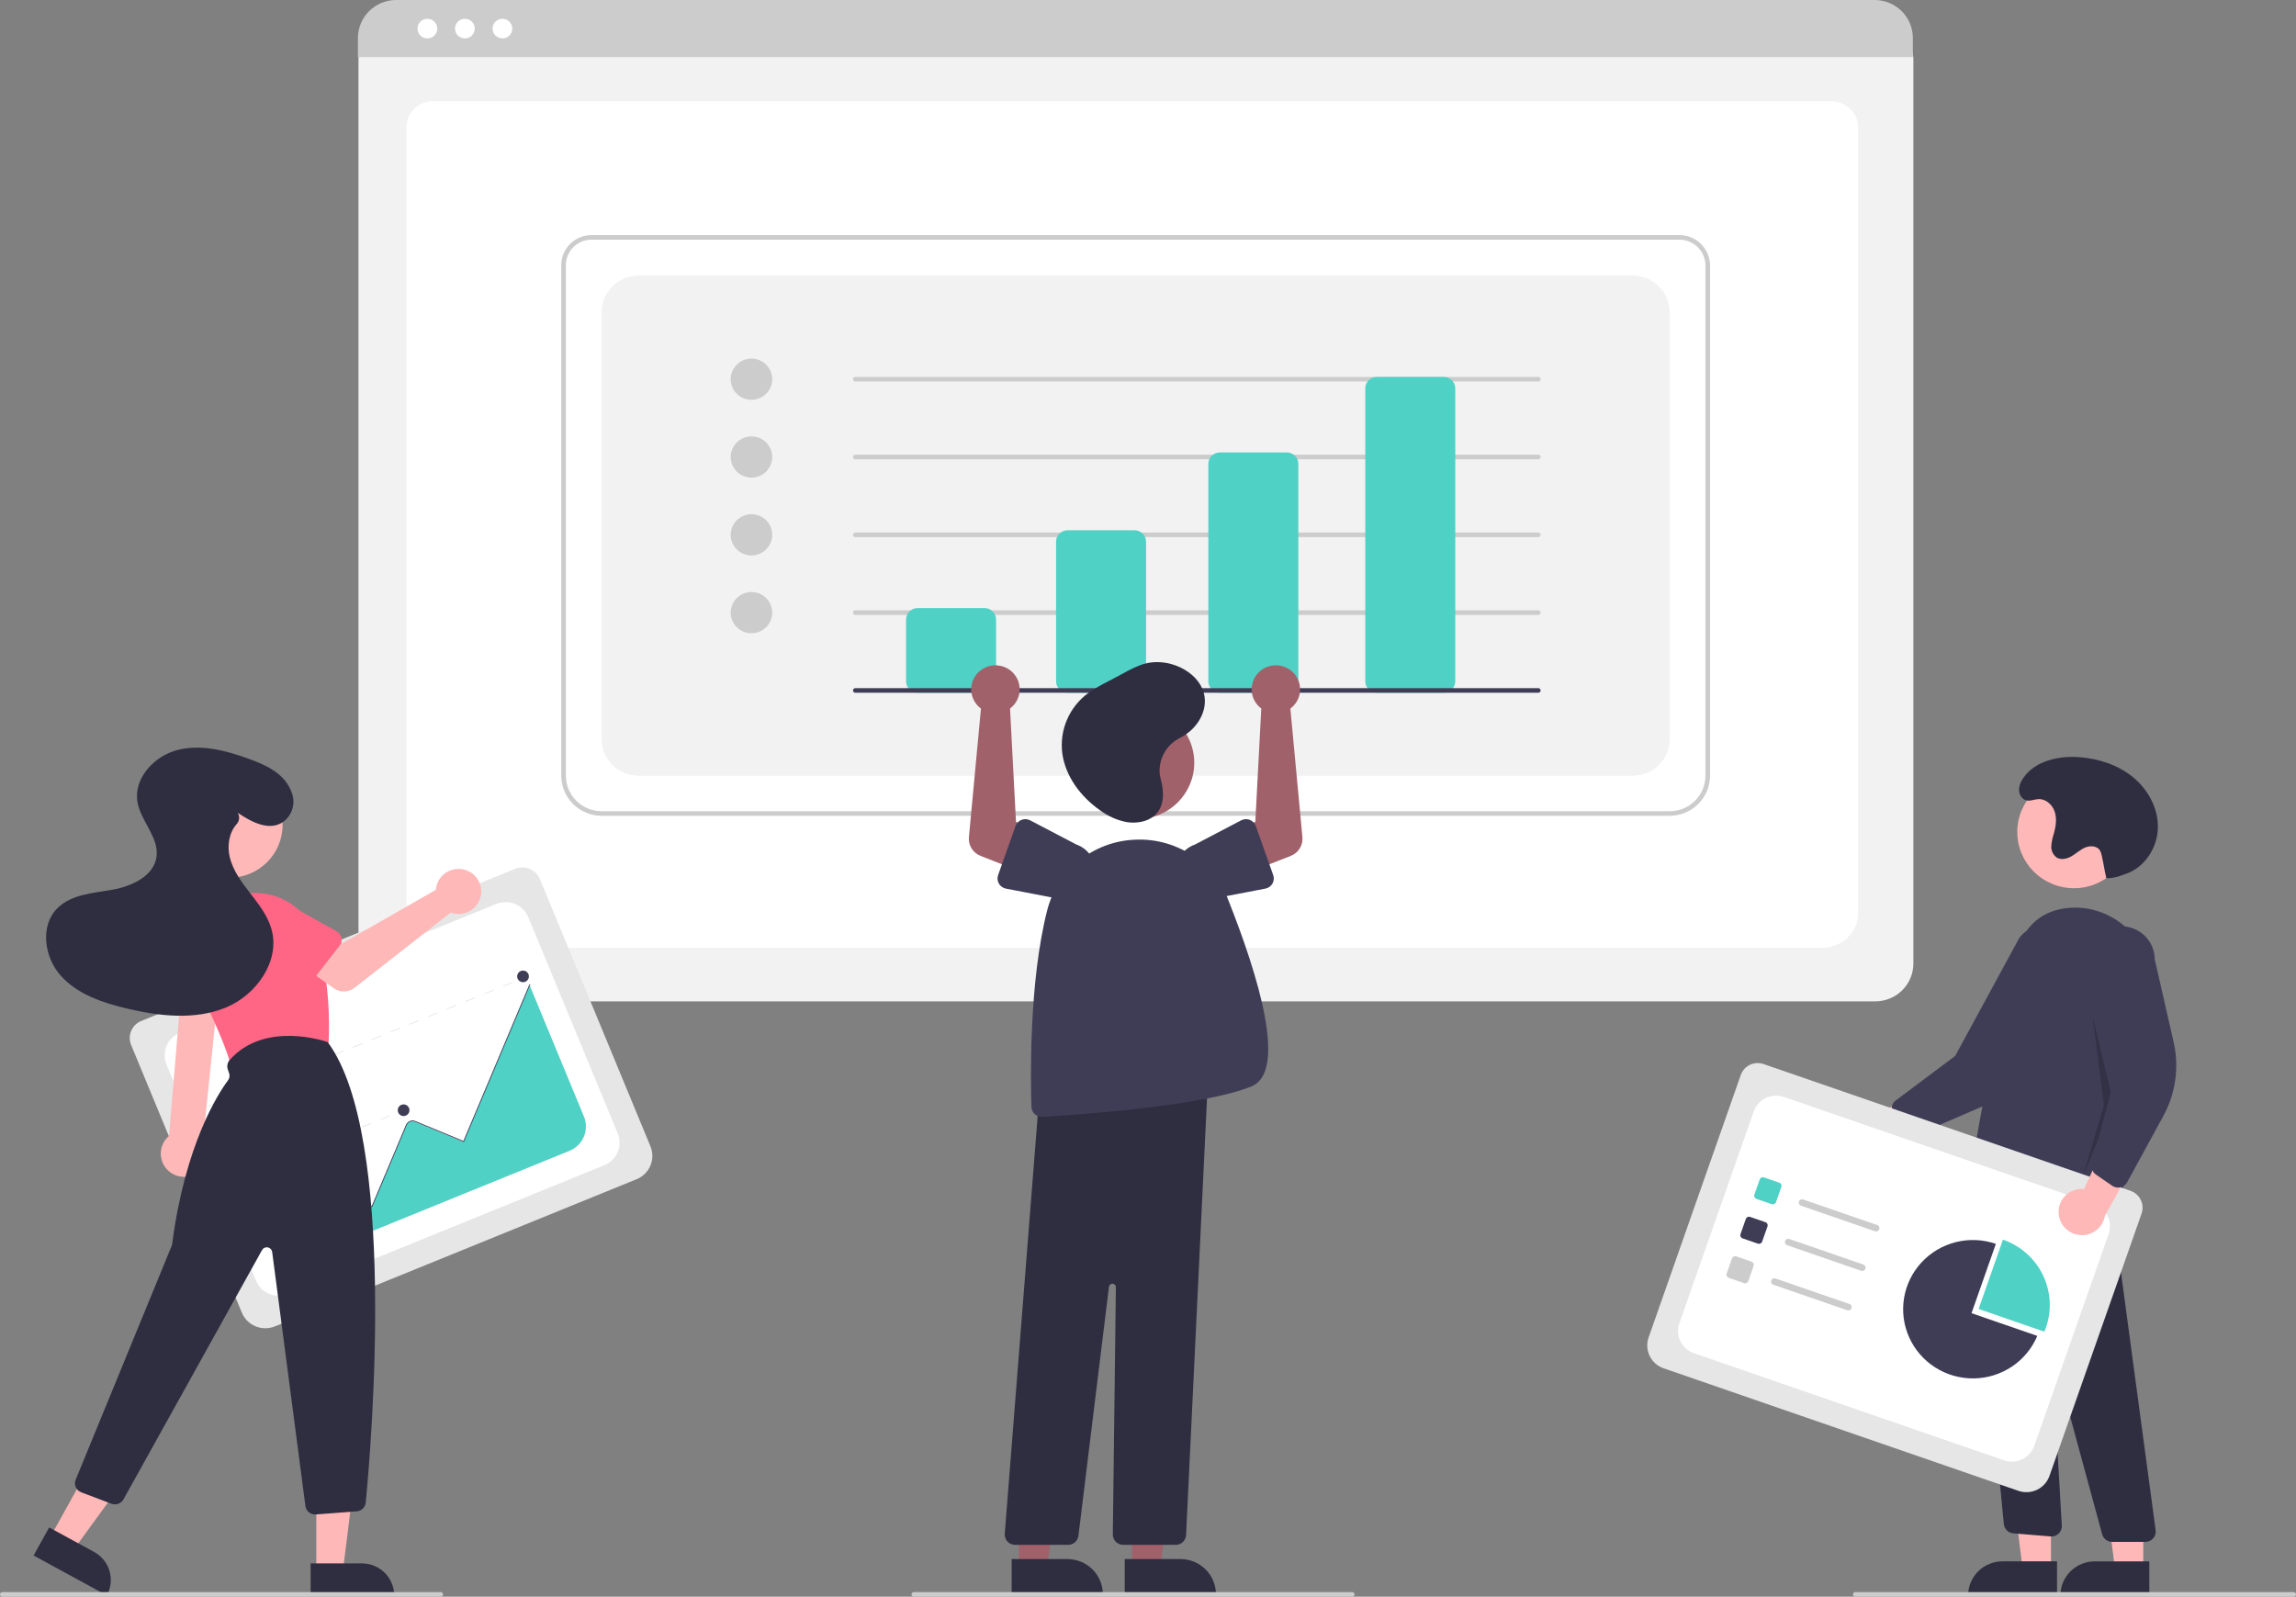 <svg width="463" height="322" viewBox="0 0 463 322" fill="none" xmlns="http://www.w3.org/2000/svg">
<rect x="0" y="0" width="463" height="322" fill="#808080" stroke="none"/>
<g clip-path="url(#clip0_5_93)">
<path d="M378.166 201.941H79.966C77.931 201.939 75.979 201.136 74.54 199.708C73.1 198.28 72.291 196.345 72.288 194.326V11.951C72.29 10.472 72.883 9.054 73.938 8.008C74.992 6.962 76.422 6.373 77.913 6.372H380.121C381.638 6.373 383.093 6.972 384.166 8.036C385.238 9.1 385.842 10.543 385.844 12.047V194.326C385.841 196.345 385.032 198.28 383.592 199.708C382.153 201.136 380.201 201.939 378.166 201.941Z" fill="#F2F2F2"/>
<path d="M367.288 191.157H89.374C85.3 191.157 81.985 188.078 81.985 184.294V25.48C81.985 22.674 84.441 20.391 87.46 20.391H369.11C372.179 20.391 374.676 22.712 374.676 25.564V184.294C374.676 188.078 371.361 191.157 367.288 191.157Z" fill="white"/>
<path d="M385.737 11.515H72.181V7.638C72.184 5.613 72.997 3.671 74.441 2.239C75.886 0.807 77.844 0.002 79.887 0H378.031C380.073 0.002 382.032 0.807 383.476 2.239C384.921 3.671 385.734 5.613 385.737 7.638V11.515Z" fill="#CCCCCC"/>
<path d="M86.185 7.746C87.286 7.746 88.178 6.861 88.178 5.769C88.178 4.677 87.286 3.792 86.185 3.792C85.084 3.792 84.192 4.677 84.192 5.769C84.192 6.861 85.084 7.746 86.185 7.746Z" fill="white"/>
<path d="M93.751 7.746C94.851 7.746 95.744 6.861 95.744 5.769C95.744 4.677 94.851 3.792 93.751 3.792C92.65 3.792 91.757 4.677 91.757 5.769C91.757 6.861 92.65 7.746 93.751 7.746Z" fill="white"/>
<path d="M101.316 7.746C102.417 7.746 103.309 6.861 103.309 5.769C103.309 4.677 102.417 3.792 101.316 3.792C100.215 3.792 99.323 4.677 99.323 5.769C99.323 6.861 100.215 7.746 101.316 7.746Z" fill="white"/>
<path d="M336.698 164.521H121.327C119.168 164.518 117.098 163.667 115.571 162.153C114.045 160.638 113.186 158.585 113.183 156.444V53.452C113.185 51.851 113.827 50.315 114.969 49.183C116.111 48.05 117.659 47.413 119.274 47.411H338.653C340.294 47.413 341.867 48.06 343.027 49.211C344.187 50.362 344.839 51.922 344.841 53.549V156.444C344.838 158.585 343.98 160.638 342.453 162.153C340.926 163.667 338.857 164.518 336.698 164.521ZM119.274 48.334C117.906 48.336 116.594 48.876 115.627 49.835C114.66 50.795 114.116 52.095 114.114 53.452V156.444C114.116 158.341 114.877 160.159 116.229 161.5C117.581 162.841 119.414 163.596 121.327 163.598H336.698C338.61 163.596 340.443 162.841 341.795 161.5C343.147 160.159 343.908 158.341 343.91 156.444V53.549C343.909 52.166 343.354 50.841 342.369 49.863C341.383 48.886 340.047 48.336 338.653 48.334H119.274Z" fill="#CCCCCC"/>
<path d="M128.772 156.444H329.252C331.227 156.444 333.121 155.666 334.517 154.281C335.913 152.896 336.698 151.018 336.698 149.06V62.962C336.698 61.004 335.913 59.126 334.517 57.741C333.121 56.356 331.227 55.578 329.252 55.578H128.772C126.797 55.578 124.904 56.356 123.507 57.741C122.111 59.126 121.327 61.004 121.327 62.962V149.06C121.327 151.018 122.111 152.896 123.507 154.281C124.904 155.666 126.797 156.444 128.772 156.444Z" fill="#F2F2F2"/>
<path d="M151.535 80.627C153.848 80.627 155.723 78.767 155.723 76.473C155.723 74.179 153.848 72.319 151.535 72.319C149.222 72.319 147.347 74.179 147.347 76.473C147.347 78.767 149.222 80.627 151.535 80.627Z" fill="#CCCCCC"/>
<path d="M151.535 96.319C153.848 96.319 155.723 94.459 155.723 92.165C155.723 89.871 153.848 88.011 151.535 88.011C149.222 88.011 147.347 89.871 147.347 92.165C147.347 94.459 149.222 96.319 151.535 96.319Z" fill="#CCCCCC"/>
<path d="M151.535 112.011C153.848 112.011 155.723 110.151 155.723 107.857C155.723 105.563 153.848 103.703 151.535 103.703C149.222 103.703 147.347 105.563 147.347 107.857C147.347 110.151 149.222 112.011 151.535 112.011Z" fill="#CCCCCC"/>
<path d="M151.535 127.703C153.848 127.703 155.723 125.843 155.723 123.549C155.723 121.255 153.848 119.395 151.535 119.395C149.222 119.395 147.347 121.255 147.347 123.549C147.347 125.843 149.222 127.703 151.535 127.703Z" fill="#CCCCCC"/>
<path d="M310.212 76.935H172.475C172.352 76.935 172.233 76.886 172.146 76.799C172.059 76.713 172.01 76.596 172.01 76.473C172.01 76.351 172.059 76.233 172.146 76.147C172.233 76.06 172.352 76.012 172.475 76.012H310.212C310.335 76.012 310.453 76.06 310.541 76.147C310.628 76.233 310.677 76.351 310.677 76.473C310.677 76.596 310.628 76.713 310.541 76.799C310.453 76.886 310.335 76.935 310.212 76.935Z" fill="#CCCCCC"/>
<path d="M310.212 92.627H172.475C172.352 92.627 172.233 92.578 172.146 92.492C172.059 92.405 172.01 92.287 172.01 92.165C172.01 92.043 172.059 91.925 172.146 91.839C172.233 91.752 172.352 91.704 172.475 91.704H310.212C310.335 91.704 310.453 91.752 310.541 91.839C310.628 91.925 310.677 92.043 310.677 92.165C310.677 92.287 310.628 92.405 310.541 92.492C310.453 92.578 310.335 92.627 310.212 92.627Z" fill="#CCCCCC"/>
<path d="M310.212 108.319H172.475C172.352 108.319 172.233 108.27 172.146 108.183C172.059 108.097 172.01 107.98 172.01 107.857C172.01 107.735 172.059 107.617 172.146 107.531C172.233 107.444 172.352 107.396 172.475 107.396H310.212C310.335 107.396 310.453 107.444 310.541 107.531C310.628 107.617 310.677 107.735 310.677 107.857C310.677 107.98 310.628 108.097 310.541 108.183C310.453 108.27 310.335 108.319 310.212 108.319Z" fill="#CCCCCC"/>
<path d="M310.212 124.011H172.475C172.352 124.011 172.233 123.962 172.146 123.875C172.059 123.789 172.01 123.671 172.01 123.549C172.01 123.427 172.059 123.309 172.146 123.223C172.233 123.136 172.352 123.088 172.475 123.088H310.212C310.335 123.088 310.453 123.136 310.541 123.223C310.628 123.309 310.677 123.427 310.677 123.549C310.677 123.671 310.628 123.789 310.541 123.875C310.453 123.962 310.335 124.011 310.212 124.011Z" fill="#CCCCCC"/>
<path d="M198.533 139.703H185.039C184.422 139.702 183.831 139.459 183.394 139.026C182.958 138.593 182.713 138.007 182.712 137.395V124.934C182.713 124.322 182.958 123.735 183.394 123.303C183.831 122.87 184.422 122.627 185.039 122.626H198.533C199.15 122.627 199.741 122.87 200.178 123.303C200.614 123.735 200.859 124.322 200.86 124.934V137.395C200.859 138.007 200.614 138.593 200.178 139.026C199.741 139.459 199.15 139.702 198.533 139.703Z" fill="#4FD1C5"/>
<path d="M228.779 139.703H215.285C214.668 139.702 214.077 139.459 213.641 139.026C213.204 138.593 212.959 138.007 212.958 137.395V109.242C212.959 108.63 213.204 108.043 213.641 107.611C214.077 107.178 214.668 106.935 215.285 106.934H228.779C229.396 106.935 229.988 107.178 230.424 107.611C230.86 108.043 231.105 108.63 231.106 109.242V137.395C231.105 138.007 230.86 138.593 230.424 139.026C229.988 139.459 229.396 139.702 228.779 139.703Z" fill="#4FD1C5"/>
<path d="M259.491 139.703H245.997C245.38 139.702 244.788 139.459 244.352 139.026C243.916 138.593 243.671 138.007 243.67 137.395V93.55C243.671 92.938 243.916 92.351 244.352 91.919C244.788 91.486 245.38 91.243 245.997 91.242H259.491C260.108 91.243 260.699 91.486 261.135 91.919C261.572 92.351 261.817 92.938 261.818 93.55V137.395C261.817 138.007 261.572 138.593 261.135 139.026C260.699 139.459 260.108 139.702 259.491 139.703Z" fill="#4FD1C5"/>
<path d="M291.133 139.703H277.639C277.022 139.702 276.431 139.459 275.994 139.026C275.558 138.593 275.313 138.007 275.312 137.395V78.319C275.313 77.707 275.558 77.121 275.994 76.688C276.431 76.256 277.022 76.012 277.639 76.012H291.133C291.75 76.012 292.341 76.256 292.778 76.688C293.214 77.121 293.459 77.707 293.46 78.319V137.395C293.459 138.007 293.214 138.593 292.778 139.026C292.341 139.459 291.75 139.702 291.133 139.703Z" fill="#4FD1C5"/>
<path d="M310.212 139.703H172.475C172.352 139.703 172.233 139.654 172.146 139.567C172.059 139.481 172.01 139.363 172.01 139.241C172.01 139.119 172.059 139.001 172.146 138.915C172.233 138.828 172.352 138.78 172.475 138.78H310.212C310.335 138.78 310.453 138.828 310.541 138.915C310.628 139.001 310.677 139.119 310.677 139.241C310.677 139.363 310.628 139.481 310.541 139.567C310.453 139.654 310.335 139.703 310.212 139.703Z" fill="#3F3D56"/>
<path d="M370.726 225.8C371.103 225.234 371.601 224.756 372.184 224.402C372.767 224.047 373.422 223.823 374.101 223.747C374.781 223.67 375.469 223.742 376.118 223.958C376.767 224.173 377.36 224.528 377.855 224.995L392.632 217.431L391.713 225.953L377.822 231.829C376.975 232.603 375.871 233.042 374.719 233.062C373.567 233.083 372.448 232.684 371.574 231.94C370.699 231.197 370.13 230.162 369.974 229.03C369.817 227.898 370.085 226.749 370.726 225.8Z" fill="#FFB8B8"/>
<path d="M383.44 228.978C383.105 228.717 382.858 228.361 382.731 227.957L381.556 224.191C381.43 223.783 381.433 223.347 381.565 222.941C381.697 222.534 381.952 222.178 382.295 221.92L394.271 212.948L407.242 189.081C407.785 188.387 408.461 187.806 409.231 187.371C410.001 186.936 410.849 186.656 411.728 186.546C412.607 186.436 413.499 186.499 414.353 186.732C415.208 186.964 416.008 187.361 416.707 187.9C417.407 188.439 417.993 189.109 418.431 189.872C418.87 190.636 419.153 191.477 419.263 192.349C419.374 193.221 419.31 194.106 419.076 194.953C418.842 195.801 418.441 196.594 417.898 197.288L410.519 212.736C408.28 217.424 404.4 221.147 399.601 223.211L385.565 229.249C385.295 229.365 385.004 229.423 384.71 229.42C384.415 229.417 384.125 229.352 383.858 229.23C383.709 229.163 383.569 229.078 383.44 228.978Z" fill="#3F3D56"/>
<path d="M418.224 179.12C424.536 179.12 429.653 174.045 429.653 167.785C429.653 161.524 424.536 156.449 418.224 156.449C411.912 156.449 406.795 161.524 406.795 167.785C406.795 174.045 411.912 179.12 418.224 179.12Z" fill="#FFB8B8"/>
<path d="M413.588 316.487L407.883 316.487L405.17 294.662L413.59 294.663L413.588 316.487Z" fill="#FFB8B8"/>
<path d="M403.808 314.87H414.81V321.741H396.881C396.881 320.839 397.06 319.945 397.408 319.112C397.756 318.278 398.267 317.521 398.91 316.883C399.553 316.245 400.317 315.738 401.157 315.393C401.998 315.048 402.899 314.87 403.808 314.87Z" fill="#2F2E41"/>
<path d="M432.201 316.488L426.497 316.488L423.783 294.663L432.203 294.664L432.201 316.488Z" fill="#FFB8B8"/>
<path d="M422.421 314.871H433.423V321.742H415.494C415.494 320.839 415.673 319.946 416.021 319.112C416.369 318.279 416.88 317.521 417.523 316.883C418.166 316.245 418.93 315.739 419.77 315.394C420.611 315.049 421.512 314.871 422.421 314.871Z" fill="#2F2E41"/>
<path d="M432.618 310.95L425.933 310.95C425.472 310.949 425.025 310.799 424.66 310.521C424.294 310.243 424.031 309.854 423.911 309.413L414.288 274.014C414.273 273.958 414.238 273.911 414.19 273.88C414.141 273.849 414.083 273.837 414.026 273.846C413.969 273.855 413.918 273.885 413.882 273.93C413.846 273.974 413.828 274.03 413.831 274.088L415.775 307.66C415.792 307.957 415.745 308.254 415.636 308.531C415.528 308.808 415.361 309.059 415.146 309.267C414.931 309.474 414.674 309.634 414.392 309.734C414.11 309.834 413.809 309.874 413.51 309.849L405.997 309.227C405.515 309.186 405.063 308.982 404.715 308.649C404.368 308.316 404.148 307.874 404.091 307.398L397.245 236.902L399.894 238.478L424.709 234.299L434.694 308.599C434.733 308.892 434.709 309.191 434.623 309.474C434.536 309.757 434.39 310.019 434.193 310.241C433.997 310.464 433.755 310.643 433.483 310.765C433.211 310.887 432.916 310.95 432.618 310.95H432.618Z" fill="#2F2E41"/>
<path d="M405.545 244.342C402.807 244.321 400.125 243.572 397.778 242.174C397.416 241.962 397.127 241.646 396.95 241.268C396.773 240.89 396.715 240.467 396.784 240.056C397.656 234.755 402.22 207.561 406.373 192.736C408.064 186.698 411.804 183.446 417.488 183.07C425.803 182.529 433.193 188.981 433.962 197.47C435.32 212.446 429.806 233.723 427.372 242.176C427.277 242.502 427.104 242.801 426.866 243.045C426.628 243.29 426.333 243.472 426.008 243.577C425.682 243.683 425.336 243.707 424.998 243.648C424.661 243.589 424.344 243.449 424.074 243.24L419.113 239.413C418.807 239.181 418.43 239.063 418.046 239.079C417.662 239.095 417.296 239.244 417.011 239.5C412.83 243.199 408.857 244.343 405.545 244.342Z" fill="#3F3D56"/>
<path opacity="0.2" d="M421.952 204.798L426.14 222.336L420.089 237.105L424.278 222.798L421.952 204.798Z" fill="black"/>
<path d="M424.746 177.107C425.762 177.125 426.772 176.944 427.718 176.573C428.134 176.414 428.566 176.284 428.981 176.124C432.649 174.719 435.065 170.845 435.152 166.947C435.238 163.048 433.203 159.264 430.18 156.77C427.158 154.276 423.243 152.995 419.322 152.699C415.099 152.38 410.344 153.442 407.984 156.93C407.356 157.858 406.917 158.985 407.289 160.106C407.4 160.444 407.599 160.748 407.866 160.986C408.92 161.916 409.971 161.216 411.045 161.155C412.521 161.07 413.848 162.255 414.324 163.644C414.801 165.033 414.591 166.562 414.206 167.978C413.913 168.83 413.728 169.716 413.656 170.613C413.625 171.064 413.71 171.514 413.904 171.922C414.097 172.331 414.393 172.683 414.762 172.946C415.685 173.5 416.897 173.18 417.82 172.627C418.743 172.075 419.541 171.307 420.538 170.901C421.536 170.494 422.875 170.585 423.456 171.486C423.64 171.814 423.765 172.171 423.825 172.542C424.345 174.894 424.225 174.755 424.746 177.107Z" fill="#2F2E41"/>
<path d="M407.031 300.655L335.466 275.935C334.238 275.509 333.23 274.618 332.664 273.456C332.098 272.294 332.019 270.957 332.446 269.738L351.043 216.774C351.357 215.882 352.016 215.15 352.874 214.738C353.732 214.327 354.719 214.27 355.62 214.58L429.604 240.135C430.52 240.452 431.271 241.117 431.693 241.983C432.114 242.848 432.173 243.845 431.855 244.753L413.278 297.659C412.849 298.877 411.95 299.877 410.779 300.438C409.608 301 408.26 301.078 407.031 300.655Z" fill="#E6E6E6"/>
<path d="M341.573 272.891L404.152 294.507C405.343 294.918 406.651 294.844 407.787 294.299C408.923 293.754 409.795 292.784 410.21 291.602L425.227 248.834C425.642 247.652 425.566 246.355 425.017 245.228C424.468 244.101 423.49 243.237 422.298 242.825L359.719 221.209C358.528 220.798 357.22 220.873 356.084 221.417C354.948 221.962 354.076 222.932 353.661 224.114L338.644 266.882C338.439 267.468 338.352 268.087 338.387 268.706C338.423 269.325 338.582 269.93 338.854 270.488C339.126 271.046 339.506 271.546 339.972 271.958C340.439 272.37 340.983 272.687 341.573 272.891Z" fill="white"/>
<path d="M357.287 242.842L354.188 241.772C354.02 241.714 353.882 241.592 353.805 241.433C353.727 241.274 353.716 241.091 353.775 240.924L354.854 237.85C354.913 237.684 355.036 237.547 355.196 237.47C355.356 237.393 355.541 237.383 355.709 237.44L358.808 238.511C358.976 238.569 359.114 238.691 359.191 238.85C359.269 239.009 359.279 239.192 359.221 239.359L358.142 242.433C358.083 242.599 357.96 242.736 357.8 242.813C357.64 242.89 357.455 242.9 357.287 242.842Z" fill="#4FD1C5"/>
<path d="M354.491 250.807L351.391 249.736C351.223 249.678 351.086 249.556 351.008 249.397C350.931 249.238 350.92 249.055 350.978 248.888L352.058 245.814C352.116 245.648 352.239 245.511 352.4 245.434C352.56 245.357 352.744 245.347 352.912 245.405L356.012 246.475C356.18 246.533 356.317 246.655 356.395 246.814C356.472 246.973 356.483 247.156 356.425 247.323L355.345 250.397C355.287 250.563 355.164 250.7 355.003 250.777C354.843 250.854 354.659 250.864 354.491 250.807Z" fill="#3F3D56"/>
<path d="M351.694 258.771L348.595 257.7C348.427 257.642 348.289 257.52 348.212 257.361C348.134 257.202 348.124 257.019 348.182 256.853L349.261 253.779C349.32 253.612 349.443 253.475 349.603 253.398C349.763 253.322 349.948 253.311 350.116 253.369L353.215 254.439C353.383 254.498 353.521 254.62 353.598 254.779C353.676 254.937 353.687 255.12 353.628 255.287L352.549 258.361C352.49 258.528 352.367 258.664 352.207 258.741C352.047 258.818 351.862 258.829 351.694 258.771Z" fill="#CCCCCC"/>
<path d="M378.112 248.312L363.18 243.155C363.096 243.126 363.02 243.081 362.953 243.023C362.887 242.965 362.834 242.895 362.795 242.816C362.757 242.737 362.734 242.651 362.729 242.564C362.724 242.477 362.736 242.389 362.765 242.306C362.794 242.224 362.839 242.147 362.898 242.082C362.957 242.017 363.028 241.963 363.108 241.925C363.187 241.887 363.274 241.865 363.362 241.86C363.45 241.856 363.538 241.868 363.621 241.897L378.554 247.055C378.637 247.084 378.714 247.128 378.78 247.186C378.846 247.244 378.9 247.315 378.939 247.394C378.977 247.473 379 247.558 379.005 247.646C379.01 247.733 378.998 247.821 378.969 247.903C378.94 247.986 378.895 248.062 378.836 248.128C378.777 248.193 378.706 248.246 378.626 248.284C378.547 248.322 378.46 248.344 378.372 248.349C378.284 248.354 378.196 248.341 378.112 248.312Z" fill="#CCCCCC"/>
<path d="M375.316 256.277L360.383 251.119C360.215 251.061 360.077 250.939 360 250.78C359.922 250.621 359.912 250.438 359.97 250.271C360.029 250.104 360.152 249.967 360.312 249.891C360.472 249.814 360.657 249.803 360.825 249.861L375.758 255.019C375.841 255.048 375.918 255.092 375.984 255.151C376.05 255.209 376.104 255.279 376.142 255.358C376.181 255.437 376.203 255.522 376.208 255.61C376.213 255.697 376.201 255.785 376.172 255.867C376.143 255.95 376.098 256.026 376.039 256.092C375.98 256.157 375.909 256.21 375.83 256.248C375.75 256.286 375.664 256.308 375.576 256.313C375.488 256.318 375.399 256.306 375.316 256.277Z" fill="#CCCCCC"/>
<path d="M372.52 264.241L357.587 259.083C357.419 259.025 357.281 258.903 357.203 258.744C357.126 258.585 357.115 258.402 357.174 258.235C357.232 258.068 357.355 257.932 357.516 257.855C357.676 257.778 357.86 257.767 358.029 257.825L372.961 262.983C373.129 263.041 373.267 263.163 373.345 263.322C373.422 263.481 373.433 263.664 373.374 263.831C373.316 263.998 373.193 264.135 373.032 264.212C372.872 264.288 372.688 264.299 372.52 264.241Z" fill="#CCCCCC"/>
<path d="M412.258 268.556C412.367 268.297 412.469 268.034 412.563 267.766C413.791 264.27 413.568 260.434 411.944 257.102C410.319 253.77 407.427 251.214 403.903 249.996L398.995 263.975L412.258 268.556Z" fill="#4FD1C5"/>
<path d="M397.567 264.825L402.476 250.847C399.882 249.951 397.08 249.827 394.417 250.491C391.753 251.156 389.343 252.579 387.485 254.585C385.627 256.591 384.402 259.093 383.96 261.781C383.518 264.47 383.879 267.228 384.999 269.716C386.119 272.203 387.948 274.312 390.262 275.78C392.575 277.249 395.271 278.014 398.017 277.981C400.764 277.948 403.441 277.119 405.717 275.595C407.994 274.071 409.772 271.92 410.831 269.406L397.567 264.825Z" fill="#3F3D56"/>
<path d="M415.139 244.773C415.083 244.097 415.178 243.417 415.416 242.781C415.654 242.145 416.03 241.568 416.517 241.092C417.004 240.615 417.591 240.251 418.235 240.024C418.88 239.796 419.567 239.712 420.248 239.776L427.169 224.78L431.748 232.048L424.474 245.175C424.288 246.302 423.693 247.323 422.799 248.044C421.906 248.765 420.777 249.136 419.626 249.086C418.476 249.037 417.383 248.57 416.556 247.775C415.729 246.981 415.225 245.912 415.139 244.773Z" fill="#FFB8B8"/>
<path d="M427.121 239.492C426.694 239.492 426.278 239.363 425.928 239.123L422.66 236.879C422.307 236.635 422.037 236.29 421.889 235.889C421.74 235.489 421.719 235.053 421.828 234.64L425.669 220.249L421.026 193.53C421.02 192.651 421.19 191.779 421.524 190.965C421.859 190.15 422.352 189.409 422.975 188.784C423.599 188.159 424.34 187.662 425.158 187.321C425.975 186.981 426.852 186.803 427.738 186.799C428.625 186.795 429.504 186.964 430.324 187.297C431.145 187.629 431.891 188.119 432.521 188.739C433.15 189.358 433.651 190.094 433.993 190.905C434.335 191.716 434.513 192.586 434.517 193.465L438.322 210.137C439.477 215.197 438.74 220.501 436.248 225.062L428.961 238.404C428.821 238.661 428.628 238.885 428.394 239.063C428.161 239.24 427.892 239.367 427.606 239.435C427.447 239.473 427.284 239.492 427.121 239.492Z" fill="#3F3D56"/>
<path d="M462.535 322H374.123C373.999 322 373.881 321.951 373.794 321.865C373.706 321.778 373.657 321.661 373.657 321.538C373.657 321.416 373.706 321.299 373.794 321.212C373.881 321.126 373.999 321.077 374.123 321.077H462.535C462.658 321.077 462.776 321.126 462.864 321.212C462.951 321.299 463 321.416 463 321.538C463 321.661 462.951 321.778 462.864 321.865C462.776 321.951 462.658 322 462.535 322Z" fill="#CCCCCC"/>
<path d="M228.262 316.258L233.967 316.257L236.68 294.433H228.261L228.262 316.258Z" fill="#A0616A"/>
<path d="M226.807 314.41L238.041 314.41H238.042C238.982 314.41 239.913 314.594 240.782 314.95C241.651 315.307 242.44 315.83 243.105 316.49C243.769 317.149 244.297 317.932 244.657 318.794C245.017 319.655 245.202 320.579 245.202 321.511V321.742L226.807 321.743L226.807 314.41Z" fill="#2F2E41"/>
<path d="M205.461 316.258L211.166 316.257L213.879 294.433H205.46L205.461 316.258Z" fill="#A0616A"/>
<path d="M204.006 314.41L215.24 314.41H215.241C216.181 314.41 217.112 314.594 217.981 314.95C218.85 315.307 219.639 315.83 220.304 316.49C220.968 317.149 221.496 317.932 221.856 318.794C222.215 319.655 222.401 320.579 222.401 321.511V321.742L204.006 321.743L204.006 314.41Z" fill="#2F2E41"/>
<path d="M229.401 165.162C235.713 165.162 240.829 160.087 240.829 153.826C240.829 147.566 235.713 142.491 229.401 142.491C223.089 142.491 217.972 147.566 217.972 153.826C217.972 160.087 223.089 165.162 229.401 165.162Z" fill="#A0616A"/>
<path d="M237.086 311.547H226.5C226.222 311.547 225.948 311.493 225.692 311.387C225.437 311.281 225.205 311.125 225.01 310.93C224.815 310.734 224.662 310.502 224.558 310.248C224.454 309.993 224.402 309.72 224.406 309.445L225.021 259.586C225.023 259.408 224.957 259.237 224.836 259.107C224.715 258.977 224.548 258.898 224.37 258.886C224.191 258.874 224.016 258.931 223.878 259.044C223.74 259.156 223.652 259.317 223.63 259.493L217.469 309.721C217.407 310.225 217.161 310.688 216.778 311.025C216.395 311.361 215.902 311.547 215.39 311.547H204.702C204.413 311.547 204.128 311.488 203.863 311.373C203.599 311.259 203.361 311.091 203.165 310.881C202.969 310.67 202.819 310.422 202.724 310.152C202.629 309.881 202.592 309.594 202.614 309.309L209.672 219.737L209.864 219.717L243.66 216.096L239.178 309.569C239.153 310.102 238.921 310.606 238.532 310.974C238.142 311.343 237.624 311.548 237.086 311.547Z" fill="#2F2E41"/>
<path d="M210.084 225.236C209.541 225.235 209.019 225.024 208.63 224.649C208.241 224.273 208.014 223.763 207.997 223.224C207.813 217.561 207.496 197.964 211.172 183.577C212.175 179.646 214.426 176.141 217.593 173.577C220.76 171.014 224.674 169.53 228.758 169.344C232.777 169.126 236.763 170.169 240.15 172.325C243.538 174.481 246.155 177.64 247.631 181.354C253.808 196.909 259.644 216.082 252.368 219.09C242.831 223.031 217.69 224.787 210.212 225.232C210.169 225.235 210.126 225.236 210.084 225.236Z" fill="#3F3D56"/>
<path d="M253.764 142.369C253.944 142.552 254.138 142.721 254.344 142.874L253.144 165.731L248.154 168.266L251.026 176.235L260.299 172.601C261.049 172.307 261.682 171.78 262.103 171.099C262.525 170.419 262.713 169.621 262.638 168.825L260.209 142.897C261.004 142.308 261.599 141.494 261.916 140.562C262.233 139.629 262.256 138.623 261.983 137.678C261.709 136.732 261.152 135.891 260.385 135.268C259.618 134.644 258.678 134.266 257.689 134.185C256.701 134.104 255.711 134.324 254.851 134.815C253.991 135.305 253.303 136.044 252.877 136.933C252.451 137.821 252.307 138.817 252.466 139.788C252.624 140.759 253.077 141.66 253.764 142.369Z" fill="#A0616A"/>
<path d="M253.239 166.582L256.75 176.477C256.85 176.759 256.887 177.058 256.86 177.355C256.832 177.653 256.741 177.94 256.591 178.199C256.441 178.458 256.237 178.682 255.992 178.856C255.748 179.029 255.468 179.149 255.173 179.205L244.821 181.194C243.366 181.692 241.771 181.599 240.385 180.933C239 180.267 237.937 179.083 237.43 177.641C236.923 176.199 237.014 174.616 237.682 173.24C238.35 171.864 239.54 170.807 240.993 170.301L250.287 165.435C250.553 165.296 250.846 165.215 251.147 165.198C251.447 165.181 251.748 165.229 252.028 165.338C252.308 165.447 252.561 165.615 252.77 165.829C252.979 166.044 253.139 166.301 253.239 166.582V166.582Z" fill="#3F3D56"/>
<path d="M204.26 142.369C204.08 142.552 203.886 142.721 203.68 142.874L204.88 165.731L209.87 168.266L206.999 176.235L197.725 172.601C196.976 172.307 196.343 171.78 195.921 171.099C195.499 170.419 195.312 169.621 195.386 168.825L197.816 142.897C197.021 142.308 196.425 141.494 196.108 140.562C195.791 139.629 195.768 138.623 196.041 137.678C196.315 136.732 196.872 135.891 197.639 135.268C198.406 134.644 199.346 134.266 200.335 134.185C201.324 134.104 202.314 134.324 203.173 134.815C204.033 135.305 204.722 136.044 205.148 136.933C205.574 137.821 205.717 138.817 205.558 139.788C205.4 140.759 204.947 141.66 204.26 142.369H204.26Z" fill="#A0616A"/>
<path d="M205.996 165.338C206.277 165.229 206.577 165.181 206.877 165.198C207.178 165.215 207.471 165.295 207.737 165.435L217.032 170.301C218.484 170.807 219.675 171.864 220.343 173.24C221.01 174.616 221.101 176.199 220.594 177.641C220.087 179.083 219.025 180.266 217.639 180.932C216.254 181.599 214.658 181.692 213.203 181.194L202.852 179.205C202.556 179.149 202.277 179.029 202.032 178.856C201.787 178.682 201.583 178.458 201.433 178.199C201.284 177.94 201.192 177.653 201.165 177.355C201.137 177.058 201.175 176.759 201.275 176.477L204.785 166.582C204.885 166.301 205.045 166.044 205.254 165.829C205.463 165.614 205.716 165.447 205.996 165.338Z" fill="#3F3D56"/>
<path d="M233.839 155.758C233.779 154.312 234.145 152.88 234.892 151.637C235.639 150.394 236.735 149.394 238.046 148.758C241.52 146.979 243.703 143.185 242.746 139.72C241.522 135.286 235.437 132.409 230.506 133.935C229.171 134.405 227.884 134.998 226.662 135.707L223.44 137.42C222.064 138.103 220.737 138.88 219.469 139.745C217.57 141.133 216.081 143.002 215.159 145.156C214.236 147.31 213.914 149.67 214.225 151.989C214.859 156.498 217.836 160.633 221.911 163.464C223.469 164.619 225.269 165.412 227.178 165.785C229.131 166.105 231.306 165.742 232.734 164.537C234.966 162.654 234.735 159.502 234.013 156.868C233.918 156.505 233.86 156.133 233.839 155.758Z" fill="#2F2E41"/>
<path d="M272.681 322H184.269C184.146 322 184.028 321.951 183.94 321.865C183.853 321.778 183.804 321.661 183.804 321.538C183.804 321.416 183.853 321.299 183.94 321.212C184.028 321.126 184.146 321.077 184.269 321.077H272.681C272.805 321.077 272.923 321.126 273.01 321.212C273.098 321.299 273.147 321.416 273.147 321.538C273.147 321.661 273.098 321.778 273.01 321.865C272.923 321.951 272.805 322 272.681 322Z" fill="#CCCCCC"/>
<path d="M128.388 237.804L55.435 267.489C54.183 267.997 52.778 267.991 51.529 267.473C50.28 266.955 49.289 265.967 48.774 264.726L26.442 210.735C26.067 209.824 26.071 208.803 26.454 207.896C26.836 206.989 27.566 206.269 28.483 205.894L103.902 175.207C104.836 174.828 105.883 174.832 106.813 175.218C107.744 175.604 108.483 176.341 108.866 177.266L131.174 231.198C131.686 232.44 131.681 233.834 131.158 235.072C130.636 236.311 129.64 237.293 128.388 237.804Z" fill="#E6E6E6"/>
<path d="M58.078 260.94L121.87 234.983C123.085 234.489 124.052 233.536 124.558 232.335C125.065 231.133 125.07 229.781 124.571 228.577L106.538 184.979C106.292 184.383 105.929 183.84 105.471 183.383C105.013 182.925 104.468 182.562 103.868 182.313C103.268 182.064 102.625 181.935 101.975 181.933C101.325 181.93 100.681 182.055 100.079 182.3L36.287 208.257C35.686 208.502 35.139 208.861 34.677 209.316C34.216 209.77 33.849 210.31 33.599 210.905C33.348 211.5 33.218 212.138 33.215 212.783C33.213 213.428 33.339 214.067 33.586 214.663L51.619 258.261C51.865 258.857 52.228 259.4 52.686 259.857C53.145 260.315 53.689 260.679 54.289 260.927C54.889 261.176 55.532 261.305 56.182 261.307C56.832 261.31 57.477 261.185 58.078 260.94Z" fill="white"/>
<path d="M106.186 196.869L105.248 197.25L105.312 197.406L106.25 197.024L106.186 196.869Z" fill="#E6E6E6"/>
<path d="M103.418 198.176L101.523 198.947L101.459 198.792L103.353 198.021L103.418 198.176ZM99.628 199.718L97.733 200.489L97.669 200.334L99.564 199.563L99.628 199.718ZM95.839 201.26L93.944 202.031L93.88 201.876L95.775 201.105L95.839 201.26ZM92.049 202.802L90.155 203.573L90.091 203.418L91.985 202.647L92.049 202.802ZM88.26 204.344L86.365 205.115L86.301 204.96L88.196 204.189L88.26 204.344ZM84.471 205.886L82.576 206.657L82.512 206.502L84.406 205.731L84.471 205.886ZM80.681 207.428L78.787 208.199L78.722 208.044L80.617 207.273L80.681 207.428ZM76.892 208.97L74.997 209.741L74.933 209.586L76.828 208.815L76.892 208.97ZM73.102 210.512L71.208 211.283L71.144 211.128L73.038 210.357L73.102 210.512ZM69.313 212.054L67.418 212.825L67.354 212.669L69.249 211.899L69.313 212.054ZM65.524 213.595L63.629 214.366L63.565 214.211L65.459 213.44L65.524 213.595ZM61.734 215.137L59.84 215.908L59.775 215.753L61.67 214.982L61.734 215.137ZM57.945 216.679L56.05 217.45L55.986 217.295L57.881 216.524L57.945 216.679ZM54.155 218.221L52.261 218.992L52.197 218.837L54.091 218.066L54.155 218.221ZM50.366 219.763L48.471 220.534L48.407 220.379L50.302 219.608L50.366 219.763ZM46.577 221.305L44.682 222.076L44.618 221.921L46.513 221.15L46.577 221.305Z" fill="#E6E6E6"/>
<path d="M42.723 222.692L41.785 223.073L41.849 223.229L42.787 222.847L42.723 222.692Z" fill="#E6E6E6"/>
<path d="M81.356 223.817L80.418 224.199L80.482 224.354L81.42 223.972L81.356 223.817Z" fill="#E6E6E6"/>
<path d="M78.616 225.113L76.749 225.873L76.685 225.718L78.552 224.958L78.616 225.113ZM74.883 226.632L73.016 227.392L72.952 227.237L74.819 226.477L74.883 226.632ZM71.15 228.151L69.283 228.911L69.219 228.756L71.085 227.996L71.15 228.151ZM67.416 229.67L65.55 230.43L65.486 230.275L67.352 229.515L67.416 229.67ZM63.683 231.189L61.817 231.949L61.753 231.794L63.619 231.034L63.683 231.189ZM59.95 232.708L58.084 233.468L58.02 233.313L59.886 232.553L59.95 232.708ZM56.217 234.227L54.351 234.987L54.286 234.832L56.153 234.072L56.217 234.227ZM52.484 235.746L50.617 236.506L50.553 236.351L52.42 235.591L52.484 235.746Z" fill="#E6E6E6"/>
<path d="M48.687 237.11L47.749 237.492L47.813 237.647L48.751 237.265L48.687 237.11Z" fill="#E6E6E6"/>
<path d="M65.889 238.08L64.951 238.462L65.016 238.617L65.953 238.235L65.889 238.08Z" fill="#E6E6E6"/>
<path d="M63.095 239.398L61.175 240.18L61.111 240.025L63.031 239.243L63.095 239.398ZM59.254 240.961L57.334 241.743L57.27 241.588L59.19 240.806L59.254 240.961ZM55.413 242.524L53.493 243.305L53.429 243.15L55.349 242.369L55.413 242.524Z" fill="#E6E6E6"/>
<path d="M51.508 243.932L50.571 244.313L50.635 244.468L51.573 244.087L51.508 243.932Z" fill="#E6E6E6"/>
<path d="M70.704 249.722L69.766 250.103L69.831 250.258L70.768 249.877L70.704 249.722Z" fill="#E6E6E6"/>
<path d="M67.91 251.04L65.99 251.821L65.926 251.666L67.846 250.885L67.91 251.04ZM64.069 252.603L62.149 253.384L62.085 253.229L64.005 252.448L64.069 252.603ZM60.228 254.165L58.308 254.947L58.244 254.792L60.164 254.01L60.228 254.165Z" fill="#E6E6E6"/>
<path d="M56.324 255.573L55.386 255.955L55.45 256.11L56.388 255.728L56.324 255.573Z" fill="#E6E6E6"/>
<path d="M60.787 254.077L114.846 232.08C116.154 231.546 117.196 230.519 117.742 229.225C118.287 227.93 118.293 226.474 117.758 225.175L106.835 198.768L106.73 198.815L93.463 230.276L83.624 226.196C83.443 226.12 83.246 226.087 83.049 226.099C82.853 226.111 82.662 226.168 82.491 226.266C82.235 226.419 82.037 226.651 81.927 226.927L74.975 243.414L67.781 240.431C67.625 240.367 67.459 240.333 67.291 240.333C67.122 240.332 66.956 240.364 66.8 240.428C66.644 240.491 66.503 240.584 66.383 240.702C66.264 240.82 66.169 240.959 66.104 241.113C66.058 241.225 61.623 252.02 60.787 254.077Z" fill="#4FD1C5"/>
<path d="M60.62 254.326L60.465 254.261L66.027 241.068C66.174 240.719 66.455 240.443 66.807 240.3C67.16 240.157 67.555 240.158 67.906 240.303L74.958 243.228L81.871 226.832C82.018 226.484 82.299 226.208 82.651 226.065C83.003 225.921 83.398 225.922 83.75 226.068L93.447 230.09L106.781 198.464L106.937 198.529L93.538 230.309L83.685 226.222C83.531 226.159 83.367 226.126 83.2 226.125C83.034 226.125 82.869 226.156 82.715 226.219C82.561 226.282 82.421 226.374 82.303 226.49C82.185 226.607 82.091 226.745 82.027 226.897L75.049 243.447L67.841 240.458C67.531 240.33 67.182 240.329 66.871 240.455C66.561 240.582 66.313 240.825 66.183 241.132L60.62 254.326Z" fill="#3F3D56"/>
<path d="M65.921 239.331C66.575 239.331 67.104 238.806 67.104 238.158C67.104 237.51 66.575 236.985 65.921 236.985C65.268 236.985 64.739 237.51 64.739 238.158C64.739 238.806 65.268 239.331 65.921 239.331Z" fill="#3F3D56"/>
<path d="M81.388 225.068C82.041 225.068 82.571 224.543 82.571 223.895C82.571 223.247 82.041 222.722 81.388 222.722C80.735 222.722 80.206 223.247 80.206 223.895C80.206 224.543 80.735 225.068 81.388 225.068Z" fill="#3F3D56"/>
<path d="M105.472 198.078C106.125 198.078 106.655 197.553 106.655 196.905C106.655 196.257 106.125 195.732 105.472 195.732C104.819 195.732 104.289 196.257 104.289 196.905C104.289 197.553 104.819 198.078 105.472 198.078Z" fill="#3F3D56"/>
<path d="M39.274 236.827C39.889 236.523 40.429 236.09 40.857 235.557C41.284 235.024 41.589 234.405 41.749 233.742C41.909 233.08 41.921 232.391 41.784 231.723C41.646 231.056 41.363 230.427 40.954 229.88L44.466 195.817H36.875L34.084 229.077C33.203 229.82 32.627 230.858 32.466 231.993C32.305 233.129 32.569 234.283 33.209 235.239C33.848 236.194 34.819 236.883 35.937 237.176C37.055 237.469 38.242 237.344 39.274 236.827Z" fill="#FFB8B8"/>
<path d="M46.244 177.018C52.175 177.018 56.984 172.249 56.984 166.366C56.984 160.483 52.175 155.714 46.244 155.714C40.313 155.714 35.504 160.483 35.504 166.366C35.504 172.249 40.313 177.018 46.244 177.018Z" fill="#FFB8B8"/>
<path d="M48.266 215.654C47.836 215.654 47.418 215.514 47.076 215.255C46.734 214.997 46.487 214.634 46.373 214.223C45.512 211.123 43.274 205.88 39.719 198.641C38.917 197.004 38.473 195.218 38.416 193.399C38.359 191.58 38.69 189.77 39.388 188.088C40.086 186.405 41.135 184.887 42.465 183.635C43.796 182.382 45.379 181.423 47.109 180.82C48.75 180.245 50.489 180.003 52.226 180.107C53.962 180.211 55.66 180.66 57.218 181.426C58.777 182.192 60.164 183.261 61.299 184.568C62.434 185.876 63.293 187.396 63.825 189.039C66.58 197.606 66.447 206.783 66.262 210.331C66.239 210.758 66.075 211.166 65.796 211.492C65.517 211.818 65.138 212.045 64.717 212.137L48.688 215.609C48.549 215.639 48.408 215.654 48.266 215.654Z" fill="#FF6584"/>
<path d="M63.788 316.805H69.148L71.699 296.296L63.787 296.297L63.788 316.805Z" fill="#FFB8B8"/>
<path d="M79.487 321.742L62.639 321.743L62.639 315.286L72.978 315.286C73.832 315.286 74.679 315.453 75.469 315.777C76.259 316.101 76.976 316.577 77.581 317.177C78.185 317.776 78.665 318.488 78.992 319.271C79.319 320.054 79.487 320.894 79.487 321.742Z" fill="#2F2E41"/>
<path d="M10.182 309.914L14.88 312.476L27.077 295.723L20.145 291.942L10.182 309.914Z" fill="#FFB8B8"/>
<path d="M21.542 321.743L6.778 313.692L9.914 308.034L18.974 312.974C20.486 313.799 21.607 315.187 22.089 316.831C22.57 318.475 22.373 320.242 21.542 321.743Z" fill="#2F2E41"/>
<path d="M63.537 305.422C63.06 305.421 62.598 305.249 62.24 304.936C61.881 304.623 61.649 304.191 61.588 303.721L54.884 252.48C54.854 252.254 54.753 252.042 54.595 251.876C54.437 251.71 54.23 251.597 54.003 251.555C53.777 251.512 53.543 251.541 53.334 251.639C53.126 251.736 52.953 251.896 52.842 252.096L24.901 302.375C24.671 302.786 24.299 303.101 23.855 303.263C23.41 303.424 22.921 303.423 22.478 303.258L16.387 300.956C16.142 300.864 15.919 300.723 15.729 300.544C15.539 300.364 15.388 300.149 15.283 299.911C15.179 299.672 15.123 299.415 15.12 299.155C15.117 298.895 15.167 298.637 15.265 298.397L34.621 251.237C34.67 251.117 34.703 250.992 34.72 250.864C37.341 230.739 44.011 220.504 45.993 217.847C46.138 217.652 46.233 217.425 46.271 217.185C46.309 216.946 46.288 216.701 46.21 216.471L45.938 215.66C45.829 215.339 45.806 214.994 45.873 214.661C45.939 214.328 46.092 214.018 46.316 213.762C53.457 205.695 65.904 210.097 66.029 210.142L66.091 210.165L66.13 210.218C80.087 229.202 74.927 290.862 73.751 303.03C73.707 303.487 73.501 303.914 73.17 304.236C72.84 304.557 72.405 304.752 71.943 304.786L63.69 305.416C63.639 305.42 63.588 305.422 63.537 305.422Z" fill="#2F2E41"/>
<path d="M87.996 178.74C87.942 178.974 87.907 179.212 87.891 179.451L69.108 190.199L64.542 187.592L59.675 193.912L67.305 199.306C67.921 199.742 68.664 199.968 69.421 199.949C70.177 199.931 70.908 199.67 71.502 199.205L90.871 184.049C91.746 184.37 92.698 184.419 93.601 184.19C94.504 183.962 95.315 183.466 95.927 182.768C96.539 182.071 96.923 181.205 97.026 180.286C97.13 179.368 96.95 178.439 96.508 177.625C96.067 176.811 95.387 176.149 94.557 175.727C93.728 175.306 92.788 175.145 91.864 175.266C90.94 175.387 90.075 175.784 89.384 176.405C88.693 177.025 88.209 177.84 87.996 178.74Z" fill="#FFB8B8"/>
<path d="M68.48 190.708L62.409 198.512C62.236 198.734 62.017 198.917 61.767 199.047C61.517 199.178 61.241 199.253 60.958 199.269C60.676 199.284 60.394 199.239 60.131 199.136C59.867 199.033 59.63 198.876 59.434 198.674L52.561 191.595C51.42 190.712 50.68 189.417 50.501 187.993C50.322 186.569 50.72 185.133 51.607 183.999C52.494 182.866 53.798 182.127 55.233 181.946C56.668 181.765 58.117 182.155 59.263 183.032L67.883 187.813C68.129 187.95 68.343 188.138 68.51 188.364C68.677 188.591 68.793 188.85 68.85 189.125C68.906 189.4 68.903 189.683 68.839 189.956C68.775 190.23 68.652 190.486 68.48 190.708Z" fill="#FF6584"/>
<path d="M44.95 204.267L35.17 202.515C34.891 202.465 34.627 202.356 34.395 202.196C34.163 202.036 33.968 201.828 33.825 201.587C33.681 201.345 33.592 201.076 33.562 200.797C33.533 200.518 33.565 200.236 33.655 199.97L36.825 190.66C37.09 189.249 37.909 188 39.101 187.187C40.293 186.374 41.761 186.063 43.184 186.322C44.608 186.581 45.869 187.389 46.692 188.569C47.515 189.749 47.833 191.205 47.575 192.617L47.266 202.408C47.257 202.688 47.187 202.963 47.061 203.214C46.936 203.465 46.757 203.687 46.537 203.863C46.317 204.04 46.062 204.167 45.788 204.237C45.514 204.306 45.228 204.316 44.95 204.267H44.95Z" fill="#FF6584"/>
<path d="M47.944 163.916C50.704 165.79 54.329 167.716 57.148 165.721C58.03 165.055 58.67 164.123 58.974 163.066C59.277 162.008 59.227 160.882 58.832 159.855C57.482 156.026 53.773 154.34 50.226 153.048C45.615 151.368 40.595 150.032 35.835 151.235C31.075 152.438 26.869 157.009 27.728 161.806C28.419 165.663 32.087 168.873 31.567 172.756C31.042 176.665 26.611 178.722 22.698 179.421C18.785 180.119 14.407 180.344 11.595 183.131C8.008 186.687 8.904 193.043 12.279 196.797C15.655 200.551 20.748 202.253 25.683 203.41C32.222 204.943 39.295 205.748 45.506 203.204C51.716 200.66 56.549 193.813 54.75 187.392C53.99 184.679 52.2 182.387 50.47 180.156C48.74 177.924 46.988 175.59 46.328 172.853C45.778 170.571 46.185 167.922 47.71 166.211C47.988 165.911 48.163 165.532 48.209 165.128C48.256 164.724 48.172 164.315 47.97 163.961L47.944 163.916Z" fill="#2F2E41"/>
<path d="M88.877 322H0.465C0.342 322 0.224 321.951 0.136 321.865C0.049 321.778 0 321.661 0 321.538C0 321.416 0.049 321.299 0.136 321.212C0.224 321.126 0.342 321.077 0.465 321.077H88.877C89.001 321.077 89.119 321.126 89.206 321.212C89.294 321.299 89.343 321.416 89.343 321.538C89.343 321.661 89.294 321.778 89.206 321.865C89.119 321.951 89.001 322 88.877 322Z" fill="#CCCCCC"/>
</g>
<defs>
<clipPath id="clip0_5_93">
<rect width="463" height="322" fill="white"/>
</clipPath>
</defs>
</svg>

